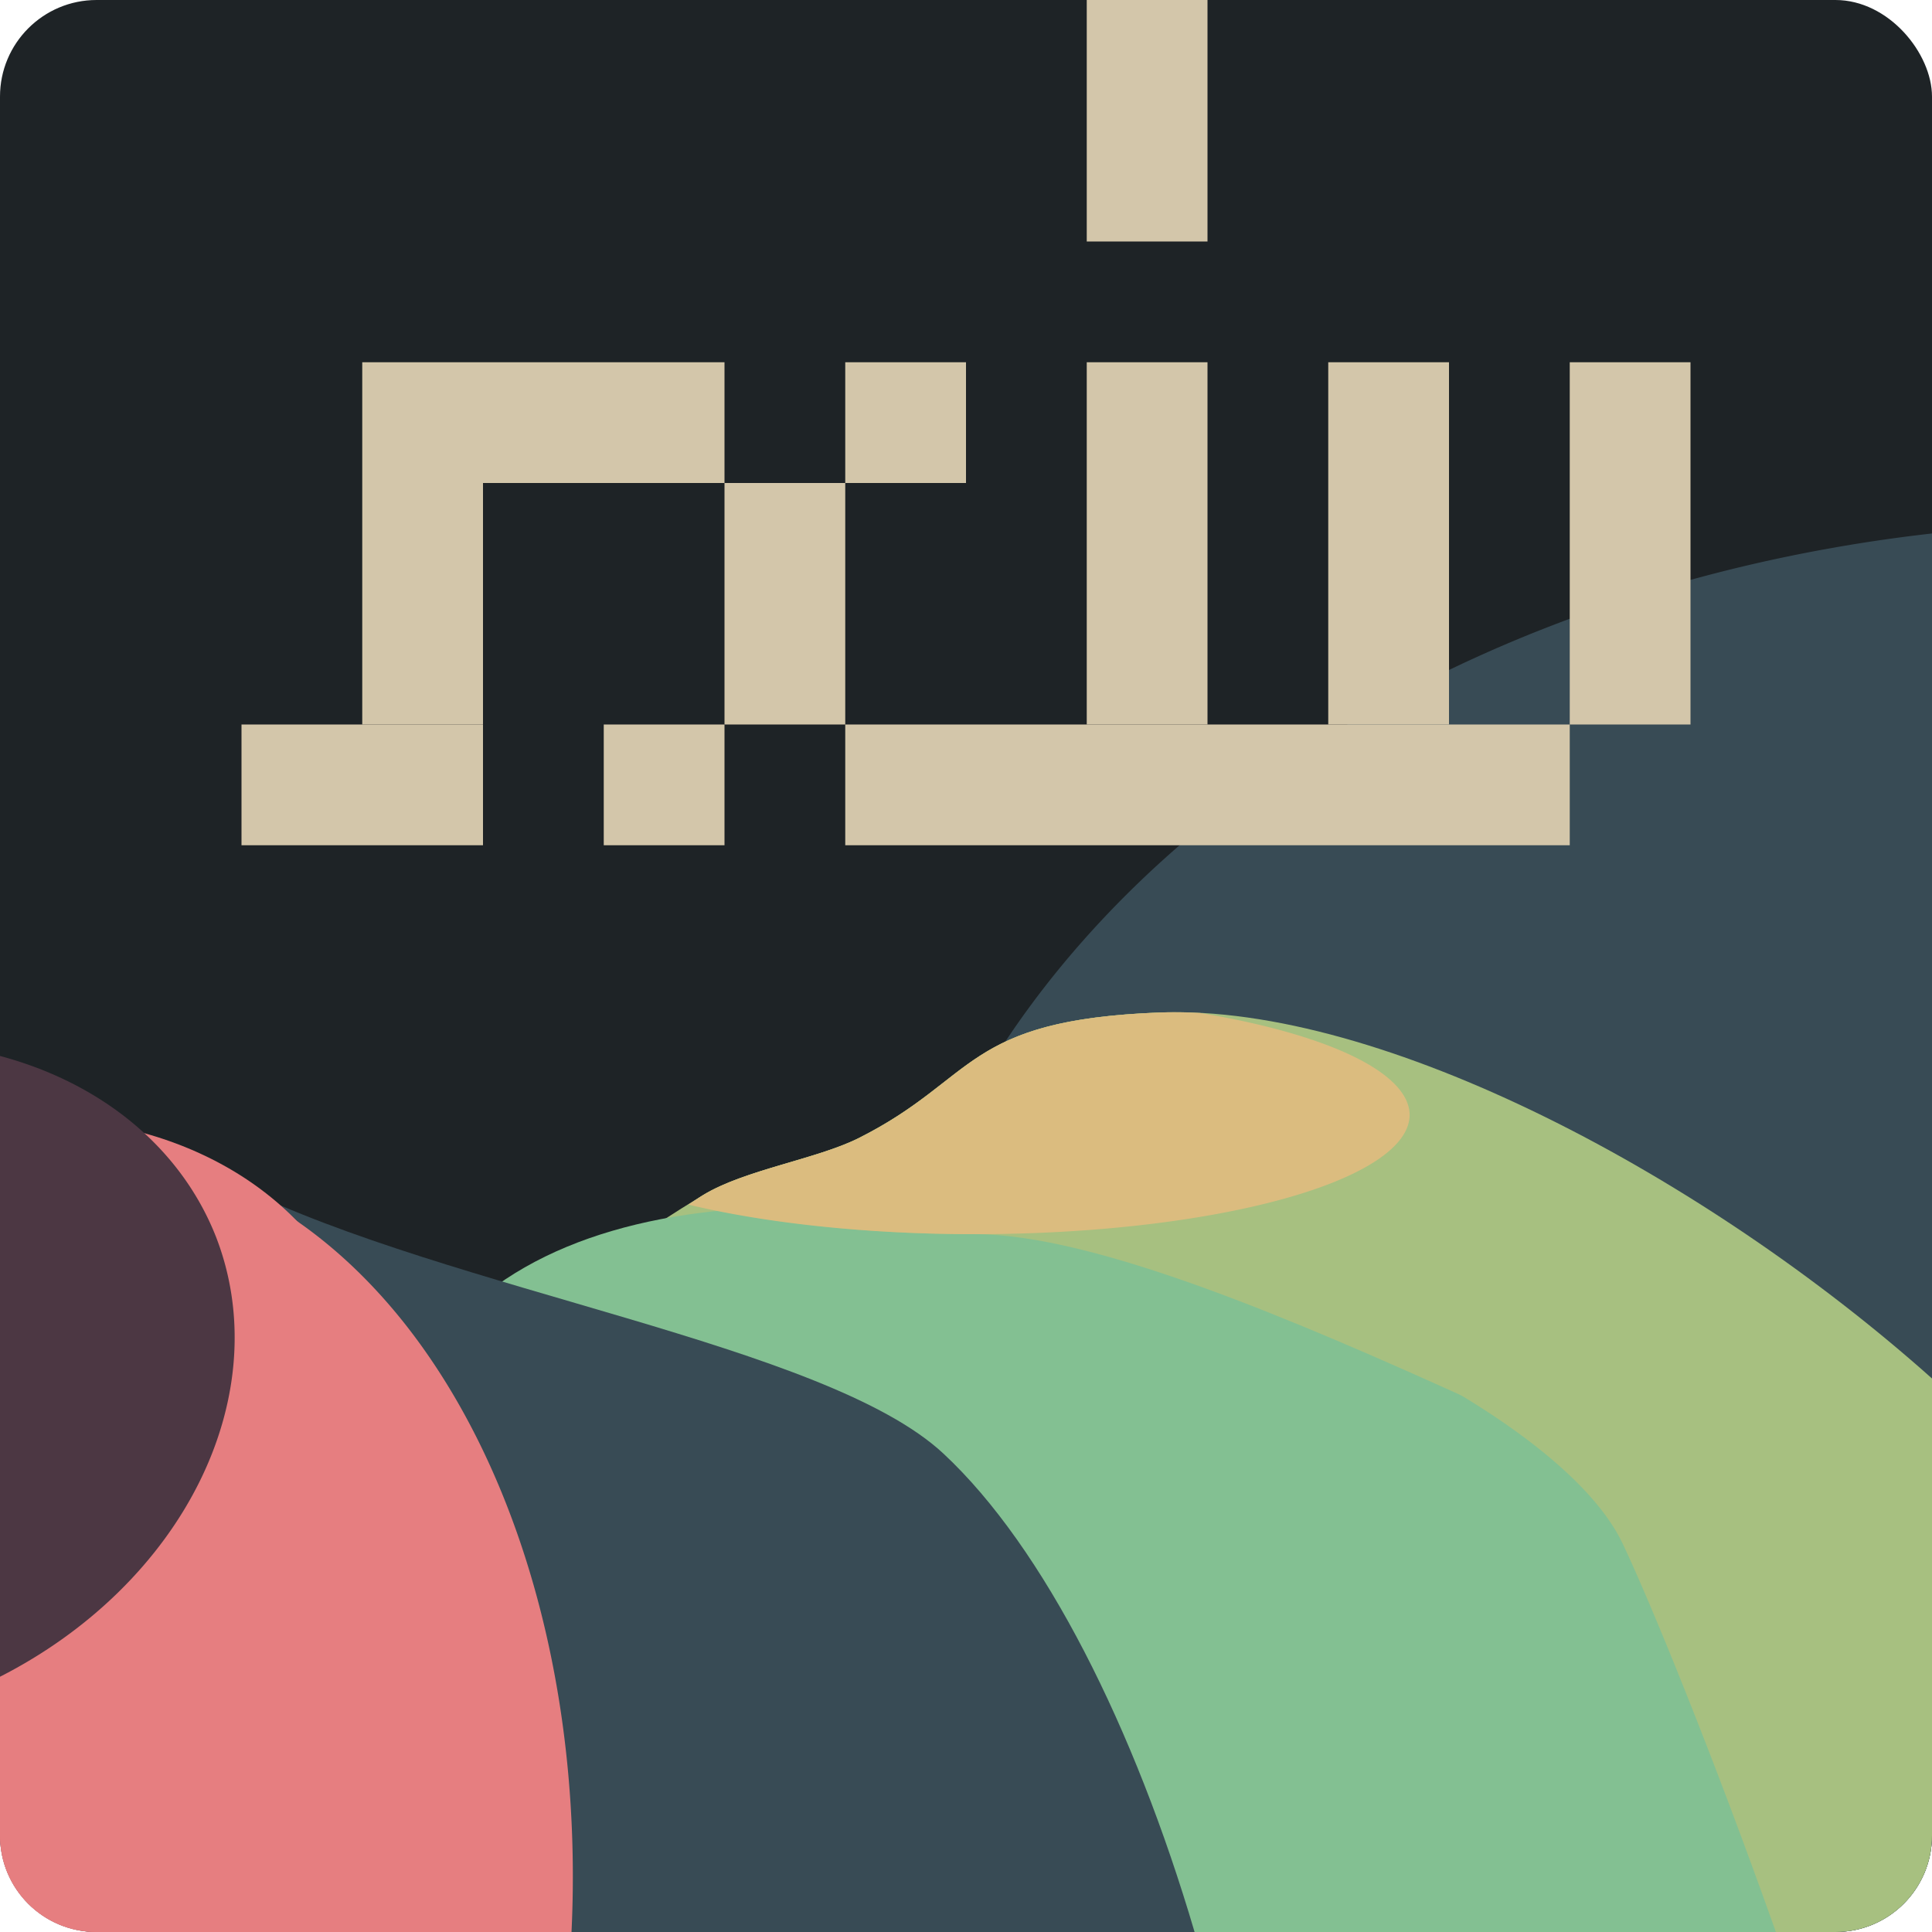 <svg xmlns="http://www.w3.org/2000/svg" width="16" height="16" version="1.1">
 <rect style="fill:#1e2326" width="16" height="16" x="0" y="0" rx=".8" ry=".8"/>
 <path style="fill:#384b55" d="M 16,4.418 A 10.291,7.802 0 0 0 7.226,12.128 10.291,7.802 0 0 0 8.598,16 H 15.2 c 0.443,0 0.8,-0.357 0.8,-0.8 z"/>
 <path style="fill:#a7c080" d="M 9.609,8.385 C 7.976,8.446 8.096,8.931 7.11,9.426 6.762,9.6 6.166,9.688 5.823,9.897 3.88,11.079 2.143,12.739 2.037,14.123 1.98,14.854 2.389,15.48 3.064,16 H 15.2 C 15.643,16 16,15.643 16,15.2 V 11.416 C 14.12,9.739 11.442,8.316 9.609,8.385 Z"/>
 <path style="fill:#83c092" d="M 6.802,9.998 C 5.559,9.967 4.439,10.232 3.756,10.955 2.468,12.322 0.831,13.101 1.388,14.523 1.498,14.802 2.057,15.336 2.882,16 H 14.707 C 14.185,14.529 13.665,13.26 13.438,12.783 12.862,11.569 9.535,10.066 6.802,9.998 Z"/>
 <path style="fill:#384b55" d="M 1.42,9.667 C 0.853,9.639 0.399,10.049 0,10.605 V 15.2 C 0,15.643 0.357,16 0.8,16 H 9.893 C 9.395,14.309 8.648,12.816 7.813,12.038 6.839,11.13 3.739,10.694 1.967,9.82 1.774,9.724 1.592,9.676 1.42,9.667 Z"/>
 <path style="fill:#e67e80" d="M 0.698,9.533 A 4.42,6.575 5.91 0 0 0,9.616 V 15.2 C 0,15.643 0.357,16 0.8,16 H 4.733 A 4.42,6.575 5.91 0 0 3.366,10.98 4.42,6.575 5.91 0 0 0.698,9.533 Z"/>
 <path style="fill:#e67e80" d="M 0.09,9.262 C 0.06,9.264 0.03,9.268 0,9.27 V 15.2 C 0,15.643 0.357,16 0.8,16 H 1.424 C 1.355,15.691 1.375,15.428 1.538,15.255 2.471,14.265 3.51,12.297 2.953,10.876 2.535,9.81 1.379,9.208 0.09,9.262 Z"/>
 <path style="fill:#4c3743" d="M 0,8.745 V 13.886 A 2.765,3.4 68.594 0 0 1.788,10.241 2.765,3.4 68.594 0 0 0,8.745 Z"/>
 <path style="fill:#a7c080" d="M 9.609,8.385 C 7.976,8.446 8.096,8.931 7.11,9.426 6.762,9.6 6.166,9.688 5.823,9.897 c -0.04,0.024 -0.077,0.051 -0.116,0.076 0.634,0.153 1.456,0.248 2.366,0.248 1.989,0 6.682,2.868 6.778,2.33 0.236,-1.315 -0.363,-2.247 -1.309,-2.899 C 13.048,9.369 12.547,9.122 12.055,8.923 11.326,8.662 10.553,8.491 9.844,8.387 9.765,8.385 9.685,8.382 9.609,8.385 Z"/>
 <path style="fill:#dbbc7f" d="M 9.609,8.385 C 7.976,8.446 8.096,8.931 7.11,9.426 6.762,9.6 6.166,9.688 5.823,9.897 c -0.041,0.025 -0.081,0.053 -0.122,0.079 A 3.601,0.989 0 0 0 8.073,10.221 3.601,0.989 0 0 0 11.674,9.233 3.601,0.989 0 0 0 9.938,8.389 c -0.112,-0.006 -0.222,-0.008 -0.329,-0.004 z"/>
 <rect style="fill:#d3c6aa" width="2" height="1" x="2" y="6"/>
 <rect style="fill:#d3c6aa" width="1" height="3" x="3" y="3"/>
 <rect style="fill:#d3c6aa" width="2" height="1" x="4" y="3"/>
 <rect style="fill:#d3c6aa" width="1" height="2" x="6" y="4"/>
 <rect style="fill:#d3c6aa" width="1" height="1" x="5" y="6"/>
 <rect style="fill:#d3c6aa" width="1" height="1" x="7" y="3"/>
 <rect style="fill:#d3c6aa" width="6" height="1" x="7" y="6"/>
 <rect style="fill:#d3c6aa" width="1" height="3" x="9" y="3"/>
 <rect style="fill:#d3c6aa" width="1" height="3" x="11" y="3"/>
 <rect style="fill:#d3c6aa" width="1" height="3" x="13" y="3"/>
 <rect style="fill:#d3c6aa" width="1" height="2" x="9" y="0"/>
</svg>
